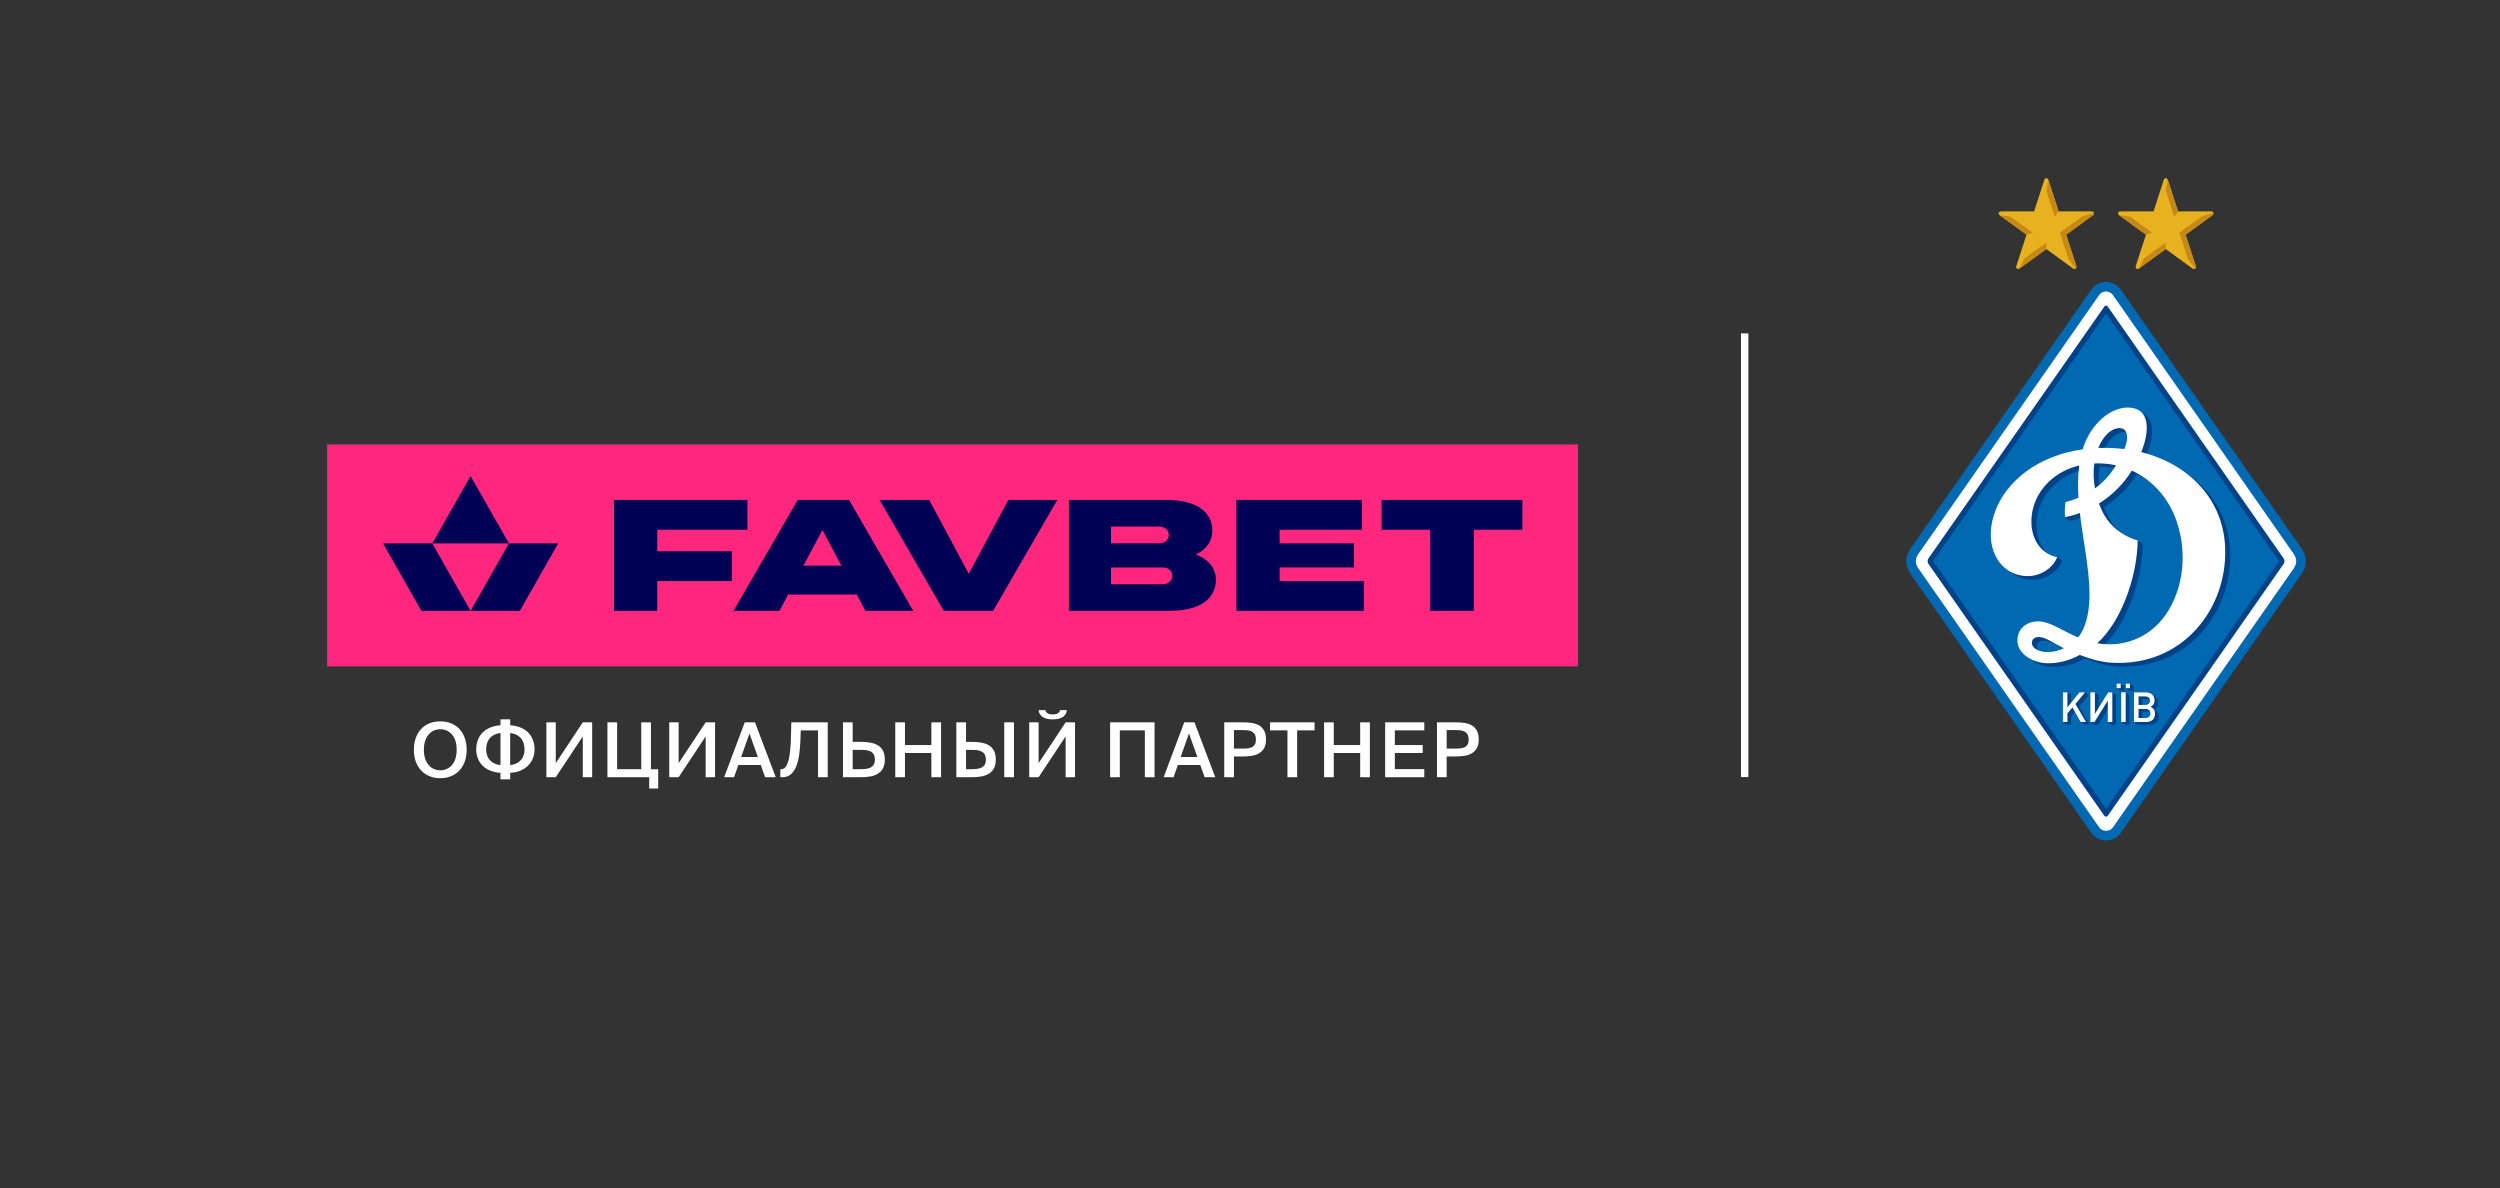 <?xml version="1.0" encoding="UTF-8" standalone="no"?>
<!DOCTYPE svg PUBLIC "-//W3C//DTD SVG 1.1//EN" "http://www.w3.org/Graphics/SVG/1.1/DTD/svg11.dtd">
<svg width="100%" height="100%" viewBox="0 0 608 289" version="1.1" xmlns="http://www.w3.org/2000/svg" xmlns:xlink="http://www.w3.org/1999/xlink" xml:space="preserve" xmlns:serif="http://www.serif.com/" style="fill-rule:evenodd;clip-rule:evenodd;stroke-linejoin:round;stroke-miterlimit:2;">
    <rect x="0" y="0" width="608" height="289" fill="#333333" stroke="none"/>
    <g transform="matrix(1,0,0,1,0,-8568)">
        <g id="Artboard2" transform="matrix(0.802,0,0,0.757,1060.56,2077.54)">
            <rect x="-1322.73" y="8568.42" width="757.715" height="381.124" style="fill:none;"/>
            <g transform="matrix(1.584,0,0,1.32,575.345,-2790.85)">
                <g transform="matrix(1.001,0,0,1.271,-1136.08,8653.05)">
                    <g transform="matrix(1,0,0,1,340.854,19.858)">
                        <path d="M0,106.951C-1.13,106.951 -2.19,106.397 -2.838,105.468C-8.595,97.212 -34.456,60.126 -37.389,55.923C-38.487,54.348 -38.487,52.613 -37.39,51.038L-28.154,37.795C-18.334,23.711 -3.218,2.036 -2.814,1.457C-2.178,0.545 -1.129,0 -0.009,0C1.117,0 2.175,0.549 2.819,1.468C3.286,2.135 36.566,49.853 37.391,51.04C38.486,52.616 38.485,54.35 37.388,55.922L36.08,57.797C12.084,92.202 4.758,102.711 2.838,105.468C2.191,106.397 1.131,106.951 0,106.951" style="fill:rgb(0,105,178);"/>
                    </g>
                    <g transform="matrix(1,0,0,1,376.74,71.939)">
                        <path d="M0,2.792C-0.622,3.682 -29.836,45.567 -34.552,52.34C-35.198,53.268 -36.569,53.272 -37.221,52.339C-41.744,45.853 -68.704,7.191 -71.772,2.793C-72.421,1.863 -72.422,0.936 -71.772,0.004C-69.777,-2.855 -37.791,-48.725 -37.197,-49.576C-36.566,-50.48 -35.206,-50.473 -34.567,-49.562C-33.929,-48.65 -0.667,-0.955 0.001,0.005C0.649,0.938 0.647,1.864 0,2.792" style="fill:white;"/>
                    </g>
                    <g transform="matrix(1,0,0,1,341.199,24.603)">
                        <path d="M0,97.461C-0.189,97.734 -0.5,97.734 -0.69,97.461L-34.328,49.226C-34.519,48.953 -34.519,48.507 -34.328,48.235L-0.69,-0C-0.5,-0.273 -0.189,-0.273 0,-0L33.638,48.235C33.828,48.507 33.828,48.953 33.638,49.226L0,97.461" style="fill:rgb(0,66,136);"/>
                    </g>
                    <g transform="matrix(1,0,0,1,340.983,26.112)">
                        <path d="M0,94.443C-0.071,94.545 -0.187,94.545 -0.259,94.443L-33.061,47.407C-33.132,47.305 -33.132,47.137 -33.061,47.035L-0.259,0C-0.187,-0.102 -0.071,-0.102 0,0L32.801,47.035C32.873,47.137 32.873,47.305 32.801,47.407L0,94.443" style="fill:rgb(0,105,178);"/>
                    </g>
                    <g transform="matrix(1,0,0,1,352.467,53.097)">
                        <path d="M0,32.182C-2.989,35.78 -7.606,37.5 -12.325,36.649C-7.867,32.65 -4.704,24.14 -4.6,16.966C-4.901,16.678 -5.562,16.262 -5.562,16.262C-5.562,16.262 -5.62,16.634 -5.834,16.545C-7.562,15.834 -9.551,14.499 -10.888,12.286C-11.295,11.613 -11.676,10.804 -12,9.906C-9.371,8.245 -7.207,6.021 -5.725,3.595C-1.623,5.465 1.384,9.048 2.816,13.215C5.282,20.386 3.684,27.747 0,32.182M-22.301,38.332C-23.564,38.247 -24.701,37.613 -24.83,36.753C-24.951,35.941 -24.302,35.443 -23.455,35.459C-22.217,35.482 -20.275,36.88 -18.739,37.616C-19.81,38.185 -21.25,38.402 -22.301,38.332M-12.896,2.225C-12.378,2.204 -11.85,2.205 -11.307,2.235C-10.422,2.283 -9.567,2.402 -8.744,2.584C-9.73,4.212 -11.014,5.763 -12.763,7.058C-13.045,5.493 -13.126,3.827 -12.896,2.225M-7.679,-4.437C-6.582,-4.175 -6.459,-2.54 -7.27,-0.549C-7.702,-0.601 -8.138,-0.644 -8.578,-0.675C-9.796,-0.763 -10.977,-0.782 -12.12,-0.739C-10.922,-3.752 -8.931,-4.736 -7.679,-4.437M12.134,18.539C11.849,9.004 5.061,2.292 -3.924,0.06C-3.521,-0.943 -3.157,-2 -2.973,-2.901C-2.337,-6.014 -3.458,-8.024 -5.633,-8.403C-9.05,-9 -13.413,-5.961 -15.138,-0.473C-23.781,0.749 -29.774,5.705 -31.88,11.441C-33.954,17.091 -31.882,21.867 -28.227,23.307C-24.486,24.78 -21.016,22.772 -19.995,20.177C-20.195,20.032 -20.959,19.469 -20.959,19.469C-20.959,19.469 -21.24,19.804 -21.495,19.675C-23.616,18.599 -25.171,16.09 -24.9,12.555C-24.556,8.057 -21.153,3.909 -15.789,2.621C-16.048,4.69 -16.056,6.773 -15.923,8.857C-16.688,9.185 -17.516,9.475 -18.413,9.718C-18.56,10.576 -19.46,11.925 -19.46,11.925L-18.479,12.513C-17.51,12.321 -16.568,12.051 -15.662,11.717C-15.064,16.895 -13.896,22.05 -13.818,26.986C-13.77,30.023 -14.284,33.457 -16.002,35.538C-18.78,34.385 -20.769,32.898 -22.771,32.552C-25.587,32.063 -27.893,33.872 -27.576,36.55C-27.345,38.509 -25.107,40.288 -22.18,40.476C-19.873,40.624 -17.383,39.866 -15.688,38.891C-13.961,39.57 -11.77,40.262 -9.609,40.388C3.927,41.182 12.482,30.152 12.134,18.539" style="fill:rgb(0,66,136);"/>
                    </g>
                    <g transform="matrix(1,0,0,1,351.507,52.392)">
                        <path d="M0,32.182C-2.989,35.78 -7.605,37.5 -12.325,36.649C-7.867,32.65 -4.704,24.14 -4.6,16.967C-6.523,16.449 -9.216,15.054 -10.888,12.286C-11.294,11.613 -11.675,10.804 -12,9.906C-9.371,8.245 -7.207,6.021 -5.725,3.596C-1.623,5.465 1.384,9.048 2.816,13.215C5.282,20.387 3.684,27.748 0,32.182M-22.301,38.332C-23.564,38.248 -24.7,37.613 -24.829,36.753C-24.951,35.941 -24.302,35.443 -23.455,35.459C-22.217,35.482 -20.275,36.88 -18.739,37.616C-19.81,38.185 -21.249,38.403 -22.301,38.332M-12.896,2.225C-12.378,2.204 -11.849,2.205 -11.306,2.235C-10.423,2.283 -9.569,2.402 -8.747,2.584C-9.734,4.203 -11.019,5.737 -12.771,7.017C-13.046,5.464 -13.123,3.813 -12.896,2.225M-7.649,-4.483C-6.527,-4.194 -6.273,-2.58 -7.144,-0.534C-7.617,-0.592 -8.096,-0.64 -8.577,-0.675C-9.795,-0.763 -10.977,-0.782 -12.119,-0.739C-10.912,-3.775 -8.897,-4.804 -7.649,-4.483M12.135,18.54C11.849,9.006 5.062,2.295 -3.919,0.061C-3.509,-0.976 -3.175,-2.053 -3.015,-3.007C-2.472,-6.23 -3.457,-8.024 -5.633,-8.403C-9.05,-9 -13.413,-5.96 -15.138,-0.473C-23.781,0.75 -29.774,5.705 -31.88,11.441C-33.954,17.091 -31.882,21.867 -28.227,23.307C-24.486,24.781 -21.016,22.772 -19.995,20.178C-22.825,19.675 -25.231,16.884 -24.9,12.555C-24.556,8.057 -21.153,3.91 -15.789,2.621C-16.045,4.67 -16.055,6.731 -15.927,8.795C-16.691,9.12 -17.517,9.407 -18.413,9.649C-18.659,11.095 -18.479,12.513 -18.479,12.513C-17.51,12.321 -16.568,12.052 -15.661,11.717C-15.064,16.896 -13.896,22.049 -13.818,26.986C-13.77,30.024 -14.284,33.458 -16.002,35.539C-18.779,34.386 -20.769,32.899 -22.771,32.552C-25.586,32.064 -27.892,33.872 -27.576,36.55C-27.345,38.51 -25.107,40.289 -22.18,40.477C-19.872,40.625 -17.383,39.867 -15.688,38.891C-13.961,39.57 -11.77,40.262 -9.608,40.388C3.927,41.182 12.482,30.153 12.135,18.54" style="fill:white;"/>
                    </g>
                    <g transform="matrix(1,0,0,1,336.715,98.458)">
                        <path d="M0,6.205L-0.7,5.677L-1.594,3.406L-2.551,4.555L-2.551,6.205L-3.412,6.205L-4.11,5.677L-3.412,5.333L-3.412,0.528L-3.251,0L-2.551,0.528L-2.551,3.107L-0.137,0.166L0.122,0L0.822,0.528L-1.021,2.753L1.013,6.205L0,6.205Z" style="fill:rgb(0,66,136);fill-rule:nonzero;"/>
                    </g>
                    <g transform="matrix(1,0,0,1,341.89,98.46)">
                        <path d="M0,6.203L-0.699,5.676L0,2.081L-2.543,6.203L-3.324,6.203L-4.024,5.675L-3.324,0.526L-3.163,0.001L-2.464,0.526L-2.464,4.345L0.161,0L0.861,0.526L0.861,6.203L0,6.203Z" style="fill:rgb(0,66,136);fill-rule:nonzero;"/>
                    </g>
                    <g transform="matrix(1,0,0,1,345.351,103.268)">
                        <path d="M0,-5.084L-0.695,-5.612L0.081,-6.479L0.78,-5.945L0.78,-5.084L0,-5.084ZM-0.901,1.395L-1.602,0.876L-0.743,-4.808L-0.04,-4.282L-0.04,1.395L-0.901,1.395ZM-1.773,-5.084L-2.466,-5.611L-1.691,-6.471L-0.988,-5.945L-0.988,-5.084L-1.773,-5.084Z" style="fill:rgb(0,66,136);fill-rule:nonzero;"/>
                    </g>
                    <g transform="matrix(1,0,0,1,349.114,101.319)">
                        <path d="M0,0.84L-1.347,0.84L-1.347,2.57L0,2.57C0.574,2.57 0.934,2.236 0.934,1.701C0.934,1.174 0.574,0.84 0,0.84M-0.071,-1.56L-1.347,-1.56L-1.347,-0.096L-0.071,-0.096C0.503,-0.096 0.643,-0.237 0.643,-0.747C0.643,-1.257 0.503,-1.56 -0.071,-1.56M0.088,3.343L-2.208,3.343L-2.908,2.817L-2.208,-2.333L0.469,-2.503C0.469,-2.503 0.947,-2.182 1.246,-1.915C1.545,-1.648 1.715,-1.265 1.715,-0.803C1.715,-0.228 1.452,0.186 0.949,0.433C1.508,0.696 1.803,1.103 1.803,1.749C1.803,2.729 1.148,3.343 0.088,3.343" style="fill:rgb(0,66,136);fill-rule:nonzero;"/>
                    </g>
                    <g transform="matrix(1,0,0,1,336.015,98.458)">
                        <path d="M0,5.677L-1.595,2.879L-2.551,4.027L-2.551,5.677L-3.412,5.677L-3.412,0L-2.551,0L-2.551,2.854L-0.231,0L0.821,0L-1.021,2.225L1.013,5.677L0,5.677Z" style="fill:white;fill-rule:nonzero;"/>
                    </g>
                    <g transform="matrix(1,0,0,1,341.19,98.458)">
                        <path d="M0,5.677L0,1.555L-2.543,5.677L-3.325,5.677L-3.325,0L-2.464,0L-2.464,4.115L0.071,0L0.861,0L0.861,5.677L0,5.677Z" style="fill:white;fill-rule:nonzero;"/>
                    </g>
                    <g transform="matrix(1,0,0,1,1.13687e-13,72.317)">
                        <path d="M344.65,24.479L345.428,24.479L345.428,25.34L344.65,25.34L344.65,24.479ZM343.749,26.142L344.61,26.142L344.61,31.819L343.749,31.819L343.749,26.142ZM342.884,24.479L343.661,24.479L343.661,25.34L342.884,25.34L342.884,24.479Z" style="fill:white;fill-rule:nonzero;"/>
                    </g>
                    <g transform="matrix(1,0,0,1,348.414,100.962)">
                        <path d="M0,0.67L-1.347,0.67L-1.347,2.4L0,2.4C0.574,2.4 0.934,2.066 0.934,1.531C0.934,1.004 0.574,0.67 0,0.67M-0.071,-1.73L-1.347,-1.73L-1.347,-0.103L-0.071,-0.103C0.503,-0.103 0.854,-0.407 0.854,-0.916C0.854,-1.427 0.503,-1.73 -0.071,-1.73M0.088,3.173L-2.208,3.173L-2.208,-2.503L0,-2.503C1.037,-2.503 1.715,-1.897 1.715,-0.973C1.715,-0.398 1.451,0.016 0.949,0.263C1.508,0.526 1.802,0.933 1.802,1.579C1.802,2.559 1.148,3.173 0.088,3.173" style="fill:white;fill-rule:nonzero;"/>
                    </g>
                    <g transform="matrix(1,0,0,1,338.127,11.087)">
                        <path d="M0,-4.735L-6.358,-4.735C-7.241,-7.471 -8.235,-10.555 -8.305,-10.778C-8.432,-11.186 -8.943,-11.192 -9.071,-10.779C-9.134,-10.579 -10.171,-7.388 -11.034,-4.735L-17.393,-4.735C-17.821,-4.735 -17.967,-4.252 -17.628,-4.006C-17.46,-3.884 -14.745,-1.914 -12.483,-0.275C-13.345,2.377 -14.378,5.557 -14.442,5.756C-14.575,6.164 -14.16,6.452 -13.822,6.205C-13.655,6.084 -10.955,4.119 -8.7,2.477C-6.443,4.12 -3.737,6.09 -3.569,6.211C-3.231,6.457 -2.816,6.17 -2.949,5.762C-3.014,5.562 -4.049,2.379 -4.91,-0.273C-2.648,-1.913 0.068,-3.884 0.236,-4.006C0.575,-4.252 0.429,-4.735 0,-4.735" style="fill:rgb(232,178,31);fill-rule:nonzero;"/>
                    </g>
                    <g transform="matrix(-0.81,-0.587,-0.587,0.81,321.97,5.891)">
                        <path d="M-6.596,0.818L-1.378,0.818L0.492,1.826L-5.862,1.828L-6.596,0.818Z" style="fill:rgb(198,137,23);fill-rule:nonzero;"/>
                    </g>
                    <g transform="matrix(0.588,-0.809,-0.809,-0.588,333.709,5.559)">
                        <path d="M-3.031,1.104L-1.782,1.104L1.962,6.231L0.038,5.31L-3.031,1.104Z" style="fill:rgb(198,137,23);fill-rule:nonzero;"/>
                    </g>
                    <g transform="matrix(-0.432,0.902,0.902,0.432,327.061,13.075)">
                        <path d="M2.868,-0.665L4.994,-0.665L-0.581,2.345L-1.707,1.807L2.868,-0.665Z" style="fill:rgb(198,137,23);fill-rule:nonzero;"/>
                    </g>
                    <g transform="matrix(1,0,0,1,338.526,17.318)">
                        <path d="M0,-10.715C-0.101,-10.68 -1.658,-10.161 -2.27,-9.957L-2.269,-9.957L-6.495,-6.892L-4.886,-1.938C-4.378,-1.236 -3.488,-0.008 -3.481,0C-3.353,-0.092 -3.281,-0.266 -3.348,-0.469C-3.412,-0.669 -4.447,-3.853 -5.309,-6.505C-3.047,-8.145 -0.33,-10.115 -0.162,-10.237C0.016,-10.366 0.06,-10.56 0,-10.715" style="fill:rgb(198,137,23);fill-rule:nonzero;"/>
                    </g>
                    <g transform="matrix(1,0,0,1,360.971,11.087)">
                        <path d="M0,-4.735L-6.357,-4.735C-7.241,-7.471 -8.235,-10.555 -8.305,-10.778C-8.432,-11.186 -8.943,-11.192 -9.071,-10.779C-9.134,-10.579 -10.171,-7.388 -11.033,-4.735L-17.393,-4.735C-17.821,-4.735 -17.967,-4.252 -17.628,-4.006C-17.46,-3.884 -14.744,-1.914 -12.483,-0.275C-13.345,2.377 -14.378,5.557 -14.442,5.756C-14.575,6.164 -14.16,6.452 -13.822,6.205C-13.655,6.084 -10.955,4.119 -8.7,2.477C-6.443,4.12 -3.737,6.09 -3.569,6.211C-3.231,6.457 -2.816,6.17 -2.949,5.762C-3.014,5.562 -4.049,2.379 -4.91,-0.273C-2.648,-1.913 0.068,-3.884 0.236,-4.006C0.574,-4.252 0.429,-4.735 0,-4.735" style="fill:rgb(232,178,31);fill-rule:nonzero;"/>
                    </g>
                    <g transform="matrix(-0.81,-0.587,-0.587,0.81,344.813,5.891)">
                        <path d="M-6.596,0.818L-1.377,0.818L0.492,1.826L-5.862,1.828L-6.596,0.818Z" style="fill:rgb(198,137,23);fill-rule:nonzero;"/>
                    </g>
                    <g transform="matrix(0.589,-0.808,-0.808,-0.589,356.55,5.564)">
                        <path d="M-3.027,1.102L-1.777,1.102L1.96,6.234L0.037,5.311L-3.027,1.102Z" style="fill:rgb(198,137,23);fill-rule:nonzero;"/>
                    </g>
                    <g transform="matrix(-0.432,0.902,0.902,0.432,349.905,13.074)">
                        <path d="M2.869,-0.666L4.994,-0.666L-0.579,2.346L-1.705,1.808L2.869,-0.666Z" style="fill:rgb(198,137,23);fill-rule:nonzero;"/>
                    </g>
                    <g transform="matrix(1,0,0,1,361.37,17.318)">
                        <path d="M0,-10.715C-0.101,-10.68 -1.657,-10.161 -2.27,-9.957L-2.269,-9.957L-6.495,-6.892L-4.886,-1.938C-4.378,-1.236 -3.487,-0.008 -3.481,0C-3.353,-0.092 -3.281,-0.266 -3.348,-0.469C-3.412,-0.669 -4.447,-3.853 -5.309,-6.505C-3.047,-8.145 -0.33,-10.115 -0.162,-10.237C0.015,-10.366 0.06,-10.56 0,-10.715" style="fill:rgb(198,137,23);fill-rule:nonzero;"/>
                    </g>
                </g>
                <g transform="matrix(1.38,0,0,5.06,-1464.89,5997.65)">
                    <g transform="matrix(0.726,0,0,0.251,238.726,524.518)">
                        <g id="Layer-1" serif:id="Layer 1">
                            <g transform="matrix(1,0,0,1,0,18.057)">
                                <rect x="0.001" y="34.019" width="239.029" height="42.52" style="fill:rgb(255,38,126);"/>
                            </g>
                            <g transform="matrix(1,0,0,1,77.337,74.125)">
                                <path d="M0,-1.578L-14.253,-1.578L-14.253,-5.708L2.977,-5.708L2.977,-11.419L-22.513,-11.419L-22.513,9.841L-14.253,9.841L-14.253,4.13L0,4.13L0,-1.578Z" style="fill:rgb(0,0,85);fill-rule:nonzero;"/>
                            </g>
                            <g transform="matrix(1,0,0,1,122.608,69.813)">
                                <path d="M0,7.047L-7.562,-7.106L-17.038,-7.106L-4.769,14.153L4.646,14.153L16.915,-7.106L7.562,-7.106L0,7.047Z" style="fill:rgb(0,0,85);fill-rule:nonzero;"/>
                            </g>
                            <g transform="matrix(1,0,0,1,159.683,67.811)">
                                <path d="M0,11.052L-9.889,11.052L-9.889,7.832L0,7.832C1.063,7.832 1.822,8.501 1.822,9.442C1.822,10.383 1.063,11.052 0,11.052M-9.889,-0.001L-0.668,-0.001C0.396,-0.001 1.154,0.667 1.154,1.608C1.154,2.551 0.396,3.218 -0.668,3.218L-9.889,3.218L-9.889,-0.001ZM6.311,5.359C8.465,4.311 9.476,2.656 9.476,0.788C9.476,-2.705 6.529,-5.104 0.729,-5.104L-17.937,-5.104L-17.937,16.156L1.154,16.156C7.38,16.156 10.144,13.696 10.144,10.142C10.144,8.154 8.94,6.35 6.311,5.359" style="fill:rgb(0,0,85);fill-rule:nonzero;"/>
                            </g>
                            <g transform="matrix(1,0,0,1,182.005,71.029)">
                                <path d="M0,4.614L14.222,4.614L14.222,-0L0,-0L0,-2.612L15.723,-2.612L15.723,-8.323L-8.261,-8.323L-8.261,12.937L16.098,12.937L16.098,7.227L0,7.227L0,4.614Z" style="fill:rgb(0,0,85);fill-rule:nonzero;"/>
                            </g>
                            <g transform="matrix(1,0,0,1,201.51,83.967)">
                                <path d="M0,-21.26L0,-15.55L9.268,-15.55L9.268,0L17.62,0L17.62,-15.55L26.889,-15.55L26.889,-21.26L0,-21.26Z" style="fill:rgb(0,0,85);fill-rule:nonzero;"/>
                            </g>
                            <g transform="matrix(1,0,0,1,91.019,71.366)">
                                <path d="M0,3.943L3.627,-2.9L7.254,3.943L0,3.943ZM-1.096,-8.658L-13.364,12.601L-4.588,12.601L-2.929,9.47L10.184,9.47L11.843,12.601L20.983,12.601L8.714,-8.658L-1.096,-8.658Z" style="fill:rgb(0,0,85);fill-rule:nonzero;"/>
                            </g>
                            <g transform="matrix(0.493,0.87,0.87,-0.493,20.556,67.04)">
                                <path d="M-1.383,-10.552L13.475,-10.552L18.111,-2.374L3.252,-2.376L-1.383,-10.552Z" style="fill:rgb(0,0,85);fill-rule:nonzero;"/>
                            </g>
                            <g transform="matrix(-0.493,0.87,0.87,0.493,41.919,79.789)">
                                <path d="M-4.075,-10.552L10.783,-10.552L6.148,-2.375L-8.71,-2.374L-4.075,-10.552Z" style="fill:rgb(0,0,85);fill-rule:nonzero;"/>
                            </g>
                            <g transform="matrix(1,0,0,1,27.421,71.041)">
                                <path d="M0,-12.898L-7.328,0L7.327,0L0,-12.898Z" style="fill:rgb(0,0,85);fill-rule:nonzero;"/>
                            </g>
                            <g transform="matrix(1,0,0,1,0,17.992)">
                                <rect x="270.165" y="12.8" width="1.417" height="85.023" style="fill:white;"/>
                            </g>
                        </g>
                    </g>
                    <g transform="matrix(0.128,0,0,0.044,23.82,285.979)">
                        <g transform="matrix(82.724,0,0,82.724,1769.27,6082.17)">
                            <path d="M0.176,-0.363C0.176,-0.319 0.182,-0.28 0.193,-0.246C0.204,-0.212 0.219,-0.184 0.239,-0.161C0.258,-0.137 0.281,-0.12 0.307,-0.109C0.333,-0.097 0.361,-0.091 0.391,-0.091C0.421,-0.091 0.449,-0.097 0.475,-0.109C0.501,-0.12 0.524,-0.137 0.544,-0.161C0.563,-0.184 0.579,-0.212 0.59,-0.246C0.6,-0.28 0.606,-0.319 0.606,-0.363C0.606,-0.407 0.6,-0.446 0.59,-0.48C0.579,-0.513 0.563,-0.542 0.544,-0.565C0.524,-0.588 0.501,-0.605 0.475,-0.617C0.449,-0.628 0.421,-0.634 0.391,-0.634C0.361,-0.634 0.333,-0.628 0.307,-0.617C0.281,-0.605 0.258,-0.588 0.239,-0.565C0.219,-0.542 0.204,-0.513 0.193,-0.48C0.182,-0.446 0.176,-0.407 0.176,-0.363ZM0.737,-0.363C0.737,-0.307 0.729,-0.256 0.713,-0.21C0.697,-0.164 0.674,-0.125 0.644,-0.092C0.614,-0.058 0.578,-0.033 0.535,-0.015C0.492,0.004 0.444,0.013 0.391,0.013C0.338,0.013 0.29,0.004 0.247,-0.015C0.204,-0.033 0.168,-0.058 0.138,-0.092C0.108,-0.125 0.085,-0.164 0.069,-0.21C0.053,-0.256 0.045,-0.307 0.045,-0.363C0.045,-0.419 0.053,-0.47 0.069,-0.516C0.085,-0.562 0.108,-0.602 0.138,-0.635C0.168,-0.668 0.204,-0.693 0.247,-0.711C0.29,-0.729 0.338,-0.738 0.391,-0.738C0.444,-0.738 0.492,-0.729 0.535,-0.711C0.578,-0.693 0.614,-0.668 0.644,-0.635C0.674,-0.602 0.697,-0.562 0.713,-0.516C0.729,-0.47 0.737,-0.419 0.737,-0.363Z" style="fill:white;fill-rule:nonzero;"/>
                        </g>
                        <g transform="matrix(82.724,0,0,82.724,1837.27,6082.17)">
                            <path d="M0.485,-0.686C0.535,-0.683 0.58,-0.673 0.619,-0.657C0.658,-0.641 0.692,-0.619 0.719,-0.592C0.746,-0.565 0.767,-0.532 0.782,-0.494C0.797,-0.456 0.804,-0.414 0.804,-0.368C0.804,-0.325 0.797,-0.286 0.782,-0.249C0.767,-0.212 0.746,-0.18 0.719,-0.153C0.692,-0.126 0.658,-0.104 0.619,-0.087C0.58,-0.07 0.535,-0.061 0.485,-0.058L0.485,0.028L0.358,0.028L0.358,-0.058C0.308,-0.061 0.263,-0.07 0.224,-0.087C0.185,-0.103 0.151,-0.125 0.124,-0.152C0.097,-0.179 0.076,-0.211 0.062,-0.248C0.047,-0.284 0.04,-0.325 0.04,-0.369C0.04,-0.414 0.047,-0.455 0.062,-0.493C0.076,-0.53 0.097,-0.563 0.124,-0.591C0.151,-0.618 0.185,-0.64 0.224,-0.657C0.263,-0.673 0.308,-0.683 0.358,-0.686L0.358,-0.765L0.485,-0.765L0.485,-0.686ZM0.358,-0.584C0.33,-0.581 0.305,-0.574 0.282,-0.564C0.259,-0.553 0.239,-0.539 0.223,-0.521C0.206,-0.503 0.193,-0.481 0.184,-0.456C0.175,-0.43 0.17,-0.401 0.17,-0.368C0.17,-0.337 0.175,-0.309 0.184,-0.285C0.193,-0.26 0.206,-0.239 0.223,-0.222C0.239,-0.204 0.259,-0.19 0.282,-0.18C0.305,-0.169 0.33,-0.163 0.358,-0.16L0.358,-0.584ZM0.485,-0.16C0.512,-0.163 0.538,-0.169 0.561,-0.18C0.584,-0.19 0.603,-0.204 0.62,-0.222C0.637,-0.239 0.65,-0.26 0.659,-0.285C0.668,-0.309 0.673,-0.337 0.673,-0.368C0.673,-0.401 0.668,-0.43 0.659,-0.456C0.65,-0.481 0.637,-0.503 0.62,-0.521C0.603,-0.539 0.584,-0.553 0.561,-0.564C0.538,-0.574 0.512,-0.581 0.485,-0.584L0.485,-0.16Z" style="fill:white;fill-rule:nonzero;"/>
                        </g>
                        <g transform="matrix(82.724,0,0,82.724,1909.57,6082.17)">
                            <path d="M0.085,-0.725L0.208,-0.725L0.208,-0.186L0.562,-0.725L0.685,-0.725L0.685,-0L0.562,-0L0.562,-0.539L0.208,-0L0.085,-0L0.085,-0.725Z" style="fill:white;fill-rule:nonzero;"/>
                        </g>
                        <g transform="matrix(82.724,0,0,82.724,1975.75,6082.17)">
                            <path d="M0.75,0.149L0.632,0.149L0.632,-0L0.085,-0L0.085,-0.725L0.212,-0.725L0.212,-0.106L0.528,-0.106L0.528,-0.725L0.655,-0.725L0.655,-0.105L0.75,-0.105L0.75,0.149Z" style="fill:white;fill-rule:nonzero;"/>
                        </g>
                        <g transform="matrix(82.724,0,0,82.724,2042.75,6082.17)">
                            <path d="M0.085,-0.725L0.208,-0.725L0.208,-0.186L0.562,-0.725L0.685,-0.725L0.685,-0L0.562,-0L0.562,-0.539L0.208,-0L0.085,-0L0.085,-0.725Z" style="fill:white;fill-rule:nonzero;"/>
                        </g>
                        <g transform="matrix(82.724,0,0,82.724,2108.93,6082.17)">
                            <path d="M0.274,-0.725L0.408,-0.725L0.68,-0L0.541,-0L0.484,-0.161L0.19,-0.161L0.134,-0L0.004,-0L0.274,-0.725ZM0.227,-0.267L0.446,-0.267L0.336,-0.578L0.227,-0.267Z" style="fill:white;fill-rule:nonzero;"/>
                        </g>
                        <g transform="matrix(82.724,0,0,82.724,2167.91,6082.17)">
                            <path d="M0.521,-0L0.521,-0.619L0.295,-0.619L0.289,-0.463C0.286,-0.391 0.28,-0.327 0.27,-0.27C0.26,-0.213 0.246,-0.164 0.227,-0.124C0.208,-0.084 0.185,-0.053 0.157,-0.032C0.129,-0.011 0.096,-0 0.057,-0L0.027,-0L0.027,-0.106L0.041,-0.106C0.064,-0.106 0.083,-0.117 0.098,-0.139C0.113,-0.16 0.126,-0.19 0.136,-0.228C0.145,-0.266 0.152,-0.311 0.157,-0.362C0.162,-0.413 0.165,-0.467 0.166,-0.526L0.171,-0.725L0.648,-0.725L0.648,-0L0.521,-0Z" style="fill:white;fill-rule:nonzero;"/>
                        </g>
                        <g transform="matrix(82.724,0,0,82.724,2231.03,6082.17)">
                            <path d="M0.085,-0.725L0.212,-0.725L0.212,-0.467L0.317,-0.467C0.362,-0.467 0.404,-0.464 0.443,-0.457C0.482,-0.45 0.515,-0.438 0.543,-0.421C0.571,-0.404 0.593,-0.38 0.609,-0.35C0.625,-0.319 0.633,-0.28 0.633,-0.233C0.633,-0.186 0.625,-0.148 0.609,-0.118C0.593,-0.088 0.571,-0.064 0.543,-0.047C0.515,-0.029 0.482,-0.017 0.443,-0.01C0.404,-0.003 0.362,-0 0.317,-0L0.085,-0L0.085,-0.725ZM0.321,-0.106C0.346,-0.106 0.369,-0.108 0.392,-0.111C0.414,-0.114 0.433,-0.12 0.45,-0.129C0.466,-0.138 0.479,-0.151 0.489,-0.168C0.498,-0.184 0.503,-0.206 0.503,-0.233C0.503,-0.261 0.498,-0.283 0.489,-0.3C0.479,-0.317 0.466,-0.33 0.45,-0.339C0.433,-0.347 0.414,-0.354 0.392,-0.357C0.369,-0.36 0.346,-0.361 0.321,-0.361L0.212,-0.361L0.212,-0.106L0.321,-0.106Z" style="fill:white;fill-rule:nonzero;"/>
                        </g>
                        <g transform="matrix(82.724,0,0,82.724,2287.7,6082.17)">
                            <path d="M0.685,-0.725L0.685,-0L0.558,-0L0.558,-0.32L0.212,-0.32L0.212,-0L0.085,-0L0.085,-0.725L0.212,-0.725L0.212,-0.425L0.558,-0.425L0.558,-0.725L0.685,-0.725Z" style="fill:white;fill-rule:nonzero;"/>
                        </g>
                        <g transform="matrix(82.724,0,0,82.724,2353.88,6082.17)">
                            <path d="M0.085,-0L0.085,-0.725L0.212,-0.725L0.212,-0.467L0.286,-0.467C0.331,-0.467 0.373,-0.464 0.412,-0.457C0.451,-0.45 0.484,-0.438 0.512,-0.421C0.54,-0.404 0.562,-0.38 0.578,-0.35C0.594,-0.319 0.602,-0.28 0.602,-0.233C0.602,-0.186 0.594,-0.148 0.578,-0.118C0.562,-0.088 0.54,-0.064 0.512,-0.047C0.484,-0.029 0.451,-0.017 0.412,-0.01C0.373,-0.003 0.331,-0 0.286,-0L0.085,-0ZM0.212,-0.106L0.29,-0.106C0.315,-0.106 0.339,-0.108 0.361,-0.111C0.383,-0.114 0.402,-0.121 0.419,-0.13C0.436,-0.139 0.449,-0.151 0.458,-0.168C0.467,-0.185 0.472,-0.206 0.472,-0.233C0.472,-0.26 0.467,-0.282 0.458,-0.299C0.449,-0.316 0.436,-0.329 0.419,-0.338C0.402,-0.347 0.383,-0.354 0.361,-0.357C0.339,-0.36 0.315,-0.361 0.29,-0.361L0.212,-0.361L0.212,-0.106ZM0.713,-0L0.713,-0.725L0.84,-0.725L0.84,-0L0.713,-0Z" style="fill:white;fill-rule:nonzero;"/>
                        </g>
                        <g transform="matrix(82.724,0,0,82.724,2432.88,6082.17)">
                            <path d="M0.577,-0.886C0.574,-0.847 0.556,-0.817 0.525,-0.796C0.493,-0.775 0.449,-0.764 0.392,-0.764C0.336,-0.764 0.292,-0.775 0.261,-0.796C0.23,-0.817 0.212,-0.847 0.208,-0.886L0.297,-0.886C0.3,-0.869 0.309,-0.855 0.325,-0.845C0.341,-0.835 0.364,-0.83 0.393,-0.83C0.422,-0.83 0.444,-0.835 0.461,-0.845C0.477,-0.855 0.486,-0.869 0.488,-0.886L0.577,-0.886ZM0.085,-0.725L0.208,-0.725L0.208,-0.186L0.562,-0.725L0.685,-0.725L0.685,-0L0.562,-0L0.562,-0.539L0.208,-0L0.085,-0L0.085,-0.725Z" style="fill:white;fill-rule:nonzero;"/>
                        </g>
                        <g transform="matrix(82.724,0,0,82.724,2520.56,6082.17)">
                            <path d="M0.54,-0L0.54,-0.619L0.212,-0.619L0.212,-0L0.085,-0L0.085,-0.725L0.667,-0.725L0.667,-0L0.54,-0Z" style="fill:white;fill-rule:nonzero;"/>
                        </g>
                        <g transform="matrix(82.724,0,0,82.724,2585.26,6082.17)">
                            <path d="M0.274,-0.725L0.408,-0.725L0.68,-0L0.541,-0L0.484,-0.161L0.19,-0.161L0.134,-0L0.004,-0L0.274,-0.725ZM0.227,-0.267L0.446,-0.267L0.336,-0.578L0.227,-0.267Z" style="fill:white;fill-rule:nonzero;"/>
                        </g>
                        <g transform="matrix(82.724,0,0,82.724,2644.24,6082.17)">
                            <path d="M0.324,-0.725C0.364,-0.725 0.403,-0.723 0.44,-0.718C0.476,-0.713 0.509,-0.703 0.538,-0.687C0.566,-0.671 0.589,-0.648 0.606,-0.618C0.623,-0.588 0.632,-0.548 0.632,-0.497C0.632,-0.451 0.624,-0.414 0.608,-0.385C0.592,-0.356 0.57,-0.334 0.543,-0.317C0.516,-0.3 0.483,-0.289 0.446,-0.283C0.409,-0.277 0.369,-0.274 0.326,-0.274L0.212,-0.274L0.212,-0L0.085,-0L0.085,-0.725L0.324,-0.725ZM0.212,-0.623L0.212,-0.378L0.33,-0.378C0.354,-0.378 0.376,-0.379 0.397,-0.382C0.418,-0.385 0.436,-0.39 0.451,-0.398C0.466,-0.406 0.478,-0.418 0.487,-0.434C0.496,-0.449 0.5,-0.47 0.5,-0.496C0.5,-0.525 0.495,-0.549 0.485,-0.566C0.475,-0.583 0.462,-0.595 0.446,-0.604C0.429,-0.612 0.41,-0.617 0.389,-0.62C0.368,-0.622 0.346,-0.623 0.324,-0.623L0.212,-0.623Z" style="fill:white;fill-rule:nonzero;"/>
                        </g>
                        <g transform="matrix(82.724,0,0,82.724,2700.08,6082.17)">
                            <path d="M0.238,-0.619L0.01,-0.619L0.01,-0.725L0.593,-0.725L0.593,-0.619L0.365,-0.619L0.365,-0L0.238,-0L0.238,-0.619Z" style="fill:white;fill-rule:nonzero;"/>
                        </g>
                        <g transform="matrix(82.724,0,0,82.724,2752.44,6082.17)">
                            <path d="M0.685,-0.725L0.685,-0L0.558,-0L0.558,-0.32L0.212,-0.32L0.212,-0L0.085,-0L0.085,-0.725L0.212,-0.725L0.212,-0.425L0.558,-0.425L0.558,-0.725L0.685,-0.725Z" style="fill:white;fill-rule:nonzero;"/>
                        </g>
                        <g transform="matrix(82.724,0,0,82.724,2818.62,6082.17)">
                            <path d="M0.085,-0.725L0.598,-0.725L0.598,-0.619L0.212,-0.619L0.212,-0.425L0.577,-0.425L0.577,-0.32L0.212,-0.32L0.212,-0.107L0.598,-0.107L0.598,-0L0.085,-0L0.085,-0.725Z" style="fill:white;fill-rule:nonzero;"/>
                        </g>
                        <g transform="matrix(82.724,0,0,82.724,2874.79,6082.17)">
                            <path d="M0.324,-0.725C0.364,-0.725 0.403,-0.723 0.44,-0.718C0.476,-0.713 0.509,-0.703 0.538,-0.687C0.566,-0.671 0.589,-0.648 0.606,-0.618C0.623,-0.588 0.632,-0.548 0.632,-0.497C0.632,-0.451 0.624,-0.414 0.608,-0.385C0.592,-0.356 0.57,-0.334 0.543,-0.317C0.516,-0.3 0.483,-0.289 0.446,-0.283C0.409,-0.277 0.369,-0.274 0.326,-0.274L0.212,-0.274L0.212,-0L0.085,-0L0.085,-0.725L0.324,-0.725ZM0.212,-0.623L0.212,-0.378L0.33,-0.378C0.354,-0.378 0.376,-0.379 0.397,-0.382C0.418,-0.385 0.436,-0.39 0.451,-0.398C0.466,-0.406 0.478,-0.418 0.487,-0.434C0.496,-0.449 0.5,-0.47 0.5,-0.496C0.5,-0.525 0.495,-0.549 0.485,-0.566C0.475,-0.583 0.462,-0.595 0.446,-0.604C0.429,-0.612 0.41,-0.617 0.389,-0.62C0.368,-0.622 0.346,-0.623 0.324,-0.623L0.212,-0.623Z" style="fill:white;fill-rule:nonzero;"/>
                        </g>
                    </g>
                </g>
            </g>
        </g>
        <g id="Layer-11" serif:id="Layer 1">
        </g>
    </g>
</svg>
